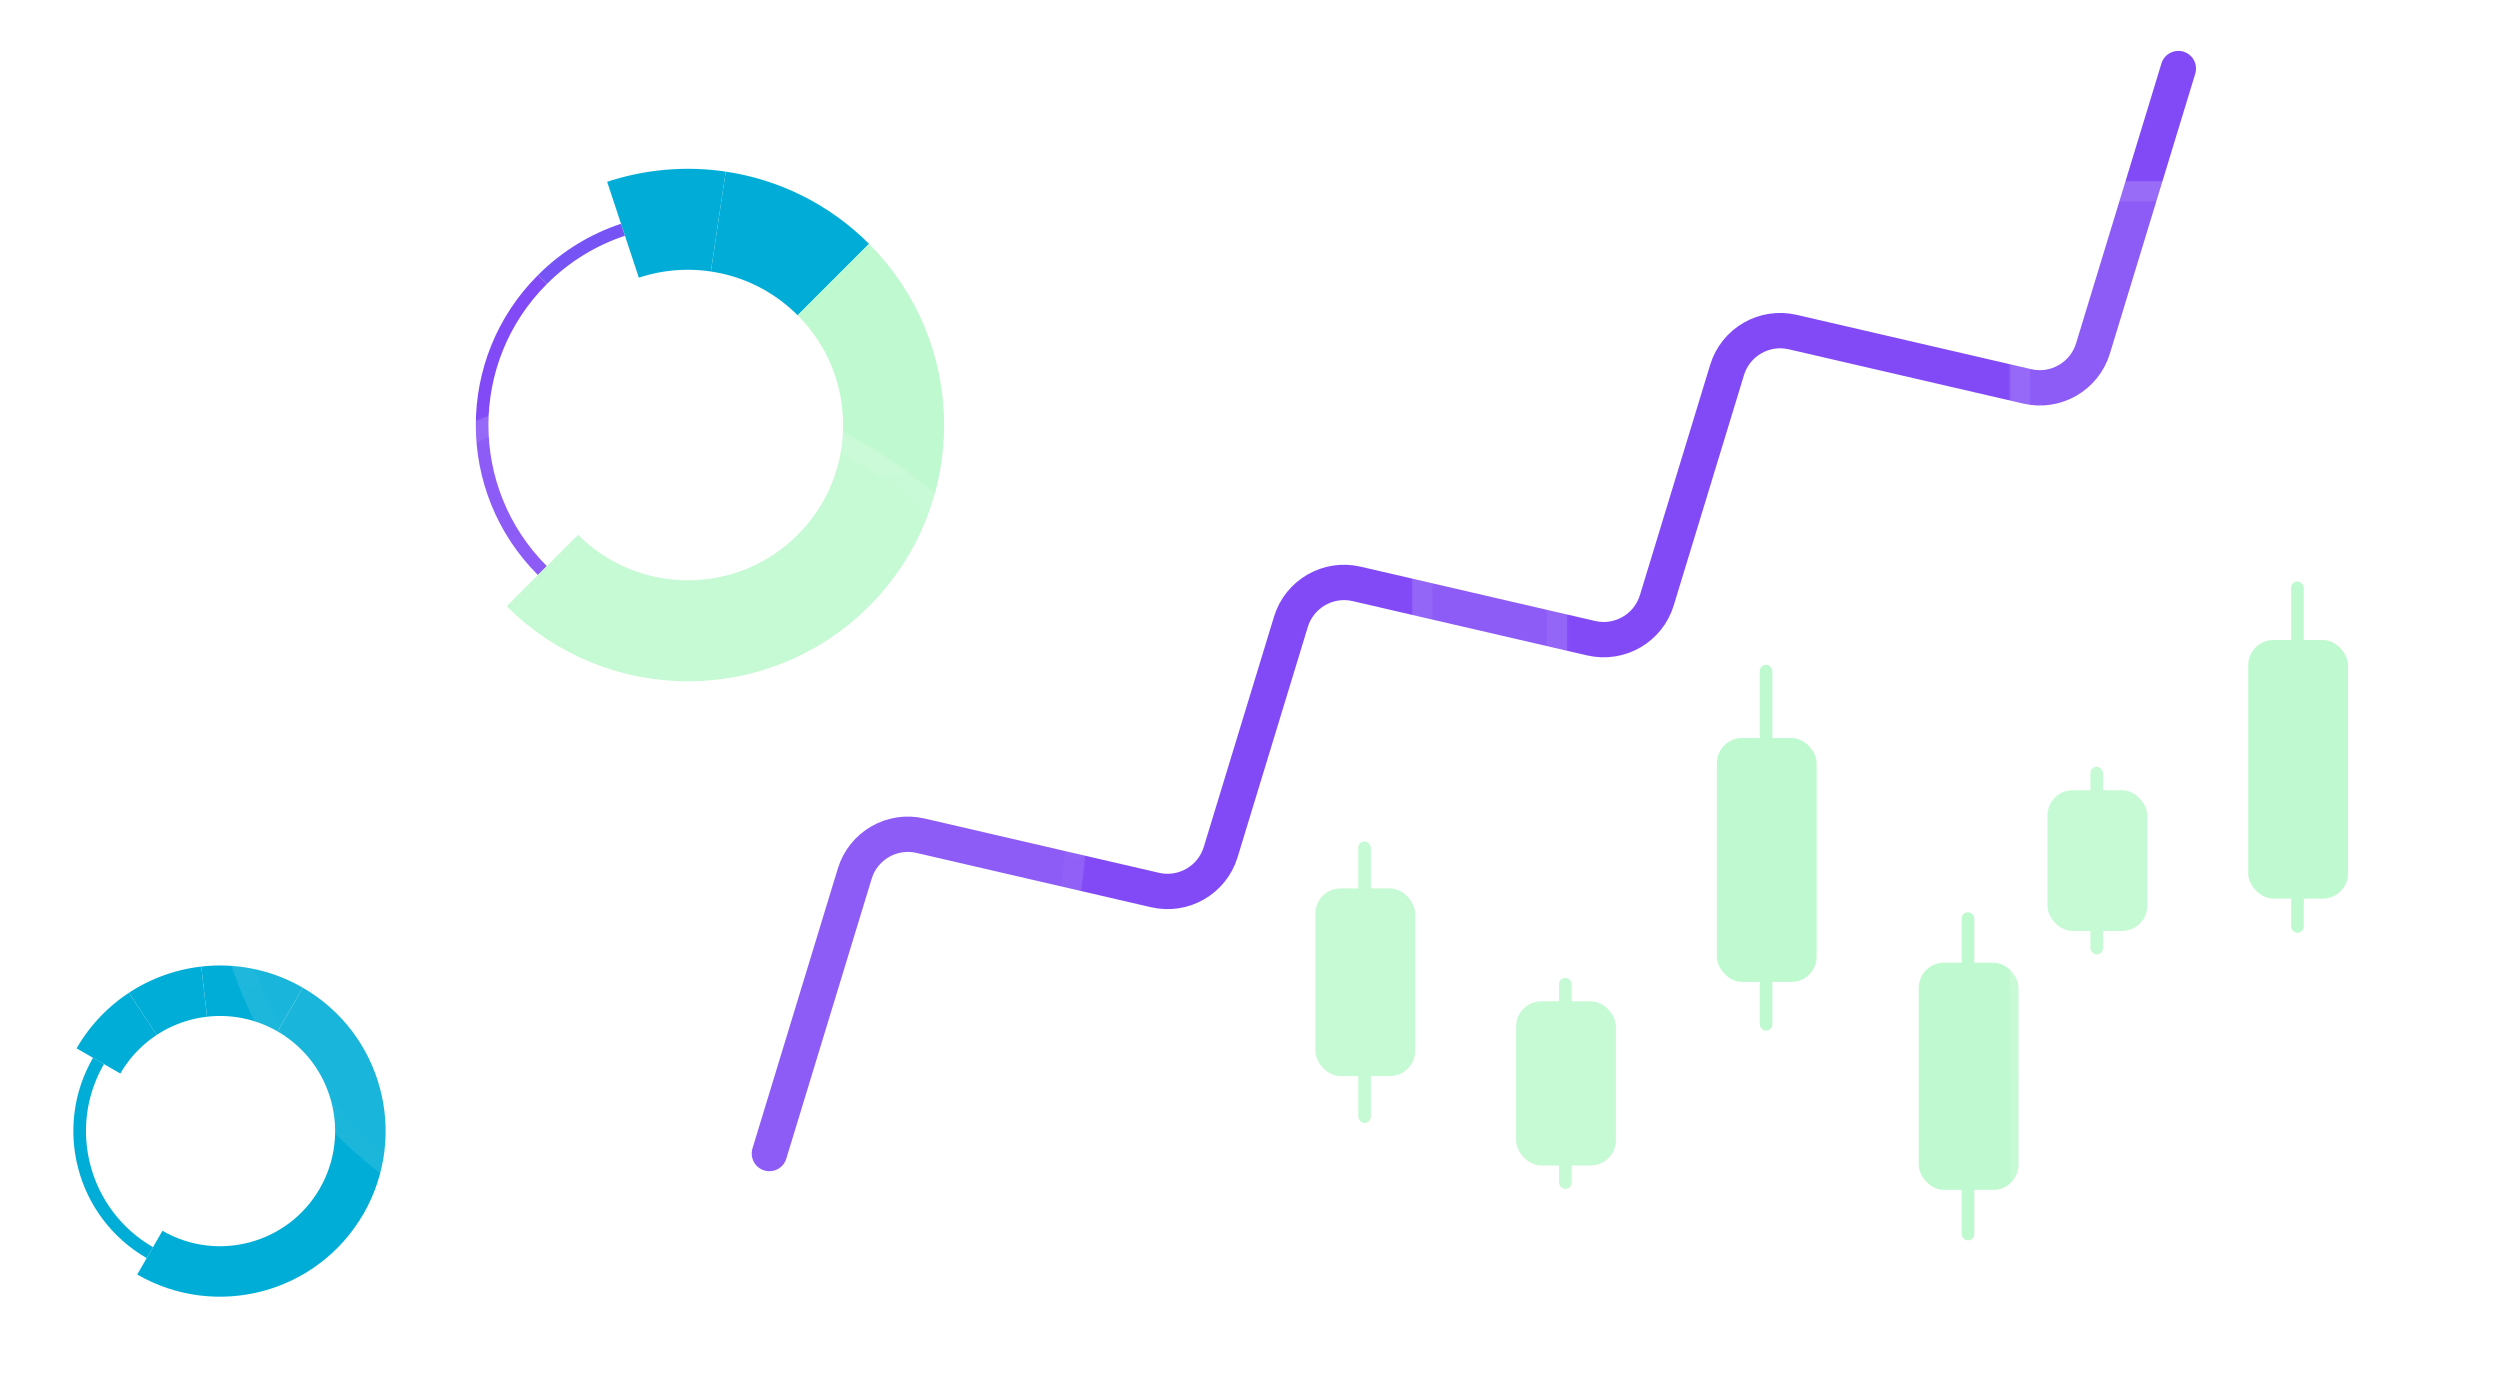 <svg width="901" height="503" fill="none" xmlns="http://www.w3.org/2000/svg"><g filter="url(#filter0_d_309_883)"><path d="M54.007 451.455c-24.192-13.967-32.48-44.9-18.513-69.092" stroke="#00ADD7" stroke-width="4.549"/></g><g filter="url(#filter1_d_309_883)"><path d="M35.494 382.363a50.376 50.376 0 0115.974-16.959" stroke="#00ADD7" stroke-width="18.197"/></g><g filter="url(#filter2_d_309_883)"><path d="M73.573 357.395a50.811 50.811 0 00-22.106 8.009" stroke="#00ADD7" stroke-width="18.197"/></g><g filter="url(#filter3_d_309_883)"><path d="M104.586 363.85a50.354 50.354 0 00-31.013-6.455" stroke="#00ADD7" stroke-width="18.197"/></g><g filter="url(#filter4_d_309_883)"><path d="M104.586 363.85c24.192 13.967 32.48 44.9 18.513 69.092-13.967 24.192-44.9 32.48-69.092 18.513" stroke="#00ADD7" stroke-width="18.197"/></g><g filter="url(#filter5_d_309_883)"><path d="M195.474 205.629c-28.959-28.959-28.959-75.911 0-104.87" stroke="#814AF6" stroke-width="4.549"/></g><g filter="url(#filter6_d_309_883)"><path d="M195.474 100.759c8.451-8.45 18.435-14.436 29.056-17.954" stroke="#7653F4" stroke-width="4.549"/></g><g filter="url(#filter7_d_309_883)"><path d="M258.873 79.85a74.478 74.478 0 00-34.343 2.955" stroke="#01ADD7" stroke-width="36.393"/></g><g filter="url(#filter8_d_309_883)"><path d="M300.344 100.76c-11.683-11.683-26.294-18.653-41.471-20.91" stroke="#01ADD7" stroke-width="36.393"/></g><g filter="url(#filter9_d_309_883)"><path d="M300.344 100.759c28.959 28.959 28.959 75.911 0 104.87-28.959 28.959-75.911 28.959-104.87 0" stroke="#BFF9CF" stroke-width="36.393"/></g><g filter="url(#filter10_d_309_883)" fill="#BFF9CF"><rect x="810.262" y="230.668" width="35.956" height="93.186" rx="9.098"/><rect x="825.729" y="209.569" width="4.549" height="126.593" rx="2.275"/><rect x="737.913" y="284.801" width="35.956" height="50.718" rx="9.098"/><rect x="753.38" y="276.348" width="4.549" height="67.624" rx="2.275"/><rect x="691.511" y="346.953" width="35.956" height="81.885" rx="9.098"/><rect x="706.979" y="328.757" width="4.549" height="118.278" rx="2.275"/><rect x="618.761" y="265.967" width="35.956" height="87.912" rx="9.098"/><rect x="634.229" y="239.594" width="4.549" height="131.867" rx="2.275"/><rect x="546.412" y="360.865" width="35.956" height="59.171" rx="9.098"/><rect x="561.879" y="352.412" width="4.549" height="76.077" rx="2.275"/><rect x="474.062" y="320.188" width="35.956" height="67.624" rx="9.098"/><rect x="489.529" y="303.282" width="4.549" height="101.436" rx="2.275"/></g><g filter="url(#filter11_d_309_883)"><path d="M277.288 415.733l30.771-100.887c3.07-10.065 13.41-16.035 23.661-13.661l84.548 19.578c10.252 2.374 20.591-3.595 23.661-13.66l25.319-83.01c3.07-10.065 13.409-16.035 23.661-13.661l84.548 19.579c10.251 2.374 20.591-3.596 23.661-13.661l25.318-83.01c3.07-10.065 13.41-16.035 23.661-13.661l84.548 19.579c10.252 2.374 20.591-3.596 23.661-13.661L785.078 24.71" stroke="#814AF6" stroke-width="12.738" stroke-linecap="round"/></g><g filter="url(#filter12_biii_309_883)"><mask id="a" fill="#fff"><path fill-rule="evenodd" clip-rule="evenodd" d="M724.372 58c-10.05 0-18.197 8.147-18.197 18.197 0 10.05 8.147 18.196 18.197 18.196v317.94c0 20.1 16.293 36.394 36.393 36.394 20.099 0 36.393-16.294 36.393-36.394V94.393c10.05 0 18.197-8.147 18.197-18.196 0-10.05-8.147-18.197-18.197-18.197h-72.786z"/></mask><path fill-rule="evenodd" clip-rule="evenodd" d="M724.372 58c-10.05 0-18.197 8.147-18.197 18.197 0 10.05 8.147 18.196 18.197 18.196v317.94c0 20.1 16.293 36.394 36.393 36.394 20.099 0 36.393-16.294 36.393-36.394V94.393c10.05 0 18.197-8.147 18.197-18.196 0-10.05-8.147-18.197-18.197-18.197h-72.786z" fill="#fff" fill-opacity=".1"/><path d="M724.372 94.393h7.278v-7.278h-7.278v7.278zm0 317.94h-7.279 7.279zm72.786 0h-7.279 7.279zm0-317.94v-7.278h-7.279v7.278h7.279zm-83.704-18.196c0-6.03 4.888-10.918 10.918-10.918V50.72c-14.07 0-25.476 11.406-25.476 25.476h14.558zm10.918 10.918c-6.03 0-10.918-4.889-10.918-10.918h-14.558c0 14.07 11.406 25.475 25.476 25.475V87.115zm7.278 325.218V94.393h-14.557v317.94h14.557zm29.115 29.115c-16.08 0-29.115-13.035-29.115-29.115h-14.557c0 24.12 19.553 43.672 43.672 43.672v-14.557zm29.114-29.115c0 16.08-13.035 29.115-29.114 29.115v14.557c24.119 0 43.672-19.552 43.672-43.672h-14.558zm0-317.94v317.94h14.558V94.393h-14.558zm18.197-18.196c0 6.03-4.888 10.918-10.918 10.918v14.557c14.07 0 25.475-11.406 25.475-25.475h-14.557zm-10.918-10.918c6.03 0 10.918 4.888 10.918 10.918h14.557c0-14.07-11.405-25.476-25.475-25.476V65.28zm-72.786 0h72.786V50.72h-72.786v14.56z" fill="url(#paint0_linear_309_883)" fill-opacity=".1" mask="url(#a)"/></g><g filter="url(#filter13_biii_309_883)"><mask id="b" fill="#fff"><path fill-rule="evenodd" clip-rule="evenodd" d="M499.857 58c-10.05 0-18.197 8.147-18.197 18.197 0 10.05 8.147 18.196 18.197 18.196h9.098v160.064c-5.783 3.93-10.861 9.25-14.735 15.96l-60.871 105.431c-18.699 32.389 4.675 72.875 42.074 72.875h121.742c37.399 0 60.774-40.486 42.074-72.874l-60.871-105.432c-3.617-6.266-8.284-11.319-13.595-15.161V94.393h7.87c10.05 0 18.197-8.147 18.197-18.196 0-10.05-8.147-18.197-18.197-18.197h-72.786z"/></mask><path fill-rule="evenodd" clip-rule="evenodd" d="M499.857 58c-10.05 0-18.197 8.147-18.197 18.197 0 10.05 8.147 18.196 18.197 18.196h9.098v160.064c-5.783 3.93-10.861 9.25-14.735 15.96l-60.871 105.431c-18.699 32.389 4.675 72.875 42.074 72.875h121.742c37.399 0 60.774-40.486 42.074-72.874l-60.871-105.432c-3.617-6.266-8.284-11.319-13.595-15.161V94.393h7.87c10.05 0 18.197-8.147 18.197-18.196 0-10.05-8.147-18.197-18.197-18.197h-72.786z" fill="#fff" fill-opacity=".1"/><path d="M508.955 94.393h7.279v-7.278h-7.279v7.278zm0 160.064l4.091 6.02 3.188-2.166v-3.854h-7.279zm-14.735 15.96l6.304 3.639-6.304-3.639zm-60.871 105.431l6.304 3.64-6.304-3.64zm205.89.001l-6.303 3.639 6.303-3.639zm-60.871-105.432l6.304-3.64-6.304 3.64zm-13.595-15.161h-7.279v3.718l3.013 2.18 4.266-5.898zm0-160.863v-7.278h-7.279v7.278h7.279zm-75.834-18.196c0-6.03 4.888-10.918 10.918-10.918V50.72c-14.07 0-25.476 11.406-25.476 25.476h14.558zm10.918 10.918c-6.03 0-10.918-4.889-10.918-10.918h-14.558c0 14.07 11.406 25.475 25.476 25.475V87.115zm9.098 0h-9.098v14.557h9.098V87.115zm-7.279 7.278v160.064h14.558V94.393h-14.558zm3.188 154.044c-6.682 4.541-12.52 10.672-16.947 18.34l12.607 7.279c3.321-5.751 7.639-10.26 12.522-13.579l-8.182-12.04zm-16.947 18.34l-60.871 105.432 12.607 7.279 60.871-105.432-12.607-7.279zm-60.871 105.432c-21.501 37.241 5.375 83.792 48.377 83.792v-14.557c-31.796 0-51.668-34.42-35.77-61.956l-12.607-7.279zm48.377 83.792h121.742v-14.557H475.423v14.557zm121.742 0c43.002 0 69.879-46.551 48.378-83.792l-12.607 7.279c15.898 27.536-3.975 61.956-35.771 61.956v14.557zm48.378-83.792l-60.871-105.432-12.607 7.279 60.871 105.432 12.607-7.279zm-60.871-105.432c-4.133-7.158-9.497-12.98-15.633-17.418l-8.532 11.795c4.485 3.244 8.456 7.53 11.558 12.902l12.607-7.279zm-12.621-11.521V94.393h-14.557v160.863h14.557zm.592-168.142h-7.87v14.558h7.87V87.115zm10.918-10.917c0 6.03-4.888 10.918-10.918 10.918v14.557c14.07 0 25.475-11.406 25.475-25.475h-14.557zm-10.918-10.918c6.03 0 10.918 4.888 10.918 10.918h14.557c0-14.07-11.405-25.476-25.475-25.476V65.28zm-72.786 0h72.786V50.72h-72.786v14.56z" fill="url(#paint1_linear_309_883)" fill-opacity=".1" mask="url(#b)"/></g><g filter="url(#filter14_biii_309_883)"><mask id="c" fill="#fff"><path fill-rule="evenodd" clip-rule="evenodd" d="M5.646 115.075c-7.266 7.266-7.266 19.047 0 26.313 7.264 7.265 19.042 7.266 26.309.004l66.266 66.266c-37.229 60.897-29.494 141.53 23.203 194.227 61.761 61.761 161.897 61.761 223.658 0 61.762-61.762 61.762-161.897 0-223.659-52.7-52.7-133.34-60.432-194.238-23.196L84.58 88.766l.004-.004c7.266-7.266 7.266-19.046 0-26.313-7.266-7.265-19.047-7.265-26.313 0L5.646 115.076z"/></mask><path fill-rule="evenodd" clip-rule="evenodd" d="M5.646 115.075c-7.266 7.266-7.266 19.047 0 26.313 7.264 7.265 19.042 7.266 26.309.004l66.266 66.266c-37.229 60.897-29.494 141.53 23.203 194.227 61.761 61.761 161.897 61.761 223.658 0 61.762-61.762 61.762-161.897 0-223.659-52.7-52.7-133.34-60.432-194.238-23.196L84.58 88.766l.004-.004c7.266-7.266 7.266-19.046 0-26.313-7.266-7.265-19.047-7.265-26.313 0L5.646 115.076z" fill="#fff" fill-opacity=".1"/><path d="M5.646 141.388l-5.147 5.147 5.147-5.147zm0-26.313l5.146 5.147-5.146-5.147zm26.308 26.317l5.147-5.147-5.145-5.146-5.147 5.144 5.145 5.149zm66.267 66.266l6.21 3.796 2.989-4.89-4.053-4.053-5.147 5.147zm23.203 194.227l5.146-5.147-5.146 5.147zm223.658-223.659l5.147-5.147-5.147 5.147zM150.844 155.03l-5.147 5.147 4.053 4.053 4.891-2.99-3.797-6.21zM84.58 88.766l-5.15-5.144-5.141 5.147 5.144 5.144 5.147-5.147zm.004-.004l-5.147-5.147-.002.003 5.149 5.144zm0-26.313l-5.147 5.147 5.147-5.147zm-26.313 0l5.147 5.147-5.147-5.147zm-47.479 73.792c-4.423-4.424-4.423-11.596 0-16.019L.5 109.928c-10.109 10.109-10.109 26.498 0 36.607l10.293-10.294zm16.017.002c-4.424 4.422-11.594 4.421-16.017-.002L.5 146.535c10.107 10.106 26.492 10.108 36.6.005l-10.29-10.297zm-.001 10.295l66.266 66.266 10.293-10.293-66.266-66.266-10.293 10.293zm65.202 57.323c-38.941 63.7-30.862 148.041 24.267 203.17l10.293-10.293c-50.264-50.265-57.654-127.189-22.139-185.284l-12.42-7.593zm24.267 203.17c64.604 64.604 169.348 64.604 233.952 0l-10.294-10.293c-58.919 58.919-154.446 58.919-213.365 0l-10.293 10.293zm233.952 0c64.604-64.604 64.604-169.348 0-233.952l-10.294 10.294c58.92 58.919 58.92 154.446 0 213.365l10.294 10.293zm0-233.952c-55.132-55.132-139.481-63.209-203.182-24.259l7.594 12.42c58.096-35.523 135.026-28.135 185.294 22.133l10.294-10.294zM155.99 149.883L89.727 83.619 79.433 93.913l66.264 66.264 10.293-10.294zM79.434 83.618l-.003.004L89.729 93.91l.004-.004-10.299-10.288zm.003-16.022c4.424 4.424 4.424 11.596 0 16.02l10.294 10.293c10.108-10.109 10.108-26.498 0-36.606L79.437 67.596zm-16.02 0c4.424-4.423 11.596-4.423 16.02 0l10.294-10.293c-10.109-10.109-26.498-10.109-36.607 0l10.294 10.293zm-52.625 52.626l52.626-52.626-10.294-10.293L.5 109.928l10.293 10.294z" fill="url(#paint2_linear_309_883)" fill-opacity=".1" mask="url(#c)"/></g><defs><filter id="filter0_d_309_883" x="6.516" y="361.308" width="68.546" height="112.035" filterUnits="userSpaceOnUse" color-interpolation-filters="sRGB"><feFlood flood-opacity="0" result="BackgroundImageFix"/><feColorMatrix in="SourceAlpha" values="0 0 0 0 0 0 0 0 0 0 0 0 0 0 0 0 0 0 127 0" result="hardAlpha"/><feOffset/><feGaussianBlur stdDeviation="9.959"/><feComposite in2="hardAlpha" operator="out"/><feColorMatrix values="0 0 0 0 0 0 0 0 0 0.678 0 0 0 0 0.843 0 0 0 1 0"/><feBlend in2="BackgroundImageFix" result="effect1_dropShadow_309_883"/><feBlend in="SourceGraphic" in2="effect1_dropShadow_309_883" result="shape"/></filter><filter id="filter1_d_309_883" x="7.696" y="337.885" width="68.688" height="68.946" filterUnits="userSpaceOnUse" color-interpolation-filters="sRGB"><feFlood flood-opacity="0" result="BackgroundImageFix"/><feColorMatrix in="SourceAlpha" values="0 0 0 0 0 0 0 0 0 0 0 0 0 0 0 0 0 0 127 0" result="hardAlpha"/><feOffset/><feGaussianBlur stdDeviation="9.959"/><feComposite in2="hardAlpha" operator="out"/><feColorMatrix values="0 0 0 0 0 0 0 0 0 0.678 0 0 0 0 0.843 0 0 0 1 0"/><feBlend in2="BackgroundImageFix" result="effect1_dropShadow_309_883"/><feBlend in="SourceGraphic" in2="effect1_dropShadow_309_883" result="shape"/></filter><filter id="filter2_d_309_883" x="26.55" y="328.438" width="67.977" height="64.486" filterUnits="userSpaceOnUse" color-interpolation-filters="sRGB"><feFlood flood-opacity="0" result="BackgroundImageFix"/><feColorMatrix in="SourceAlpha" values="0 0 0 0 0 0 0 0 0 0 0 0 0 0 0 0 0 0 127 0" result="hardAlpha"/><feOffset/><feGaussianBlur stdDeviation="9.959"/><feComposite in2="hardAlpha" operator="out"/><feColorMatrix values="0 0 0 0 0 0 0 0 0 0.678 0 0 0 0 0.843 0 0 0 1 0"/><feBlend in2="BackgroundImageFix" result="effect1_dropShadow_309_883"/><feBlend in="SourceGraphic" in2="effect1_dropShadow_309_883" result="shape"/></filter><filter id="filter3_d_309_883" x="52.618" y="328.049" width="76.435" height="63.598" filterUnits="userSpaceOnUse" color-interpolation-filters="sRGB"><feFlood flood-opacity="0" result="BackgroundImageFix"/><feColorMatrix in="SourceAlpha" values="0 0 0 0 0 0 0 0 0 0 0 0 0 0 0 0 0 0 127 0" result="hardAlpha"/><feOffset/><feGaussianBlur stdDeviation="9.959"/><feComposite in2="hardAlpha" operator="out"/><feColorMatrix values="0 0 0 0 0 0 0 0 0 0.678 0 0 0 0 0.843 0 0 0 1 0"/><feBlend in2="BackgroundImageFix" result="effect1_dropShadow_309_883"/><feBlend in="SourceGraphic" in2="effect1_dropShadow_309_883" result="shape"/></filter><filter id="filter4_d_309_883" x="29.54" y="336.052" width="129.362" height="151.205" filterUnits="userSpaceOnUse" color-interpolation-filters="sRGB"><feFlood flood-opacity="0" result="BackgroundImageFix"/><feColorMatrix in="SourceAlpha" values="0 0 0 0 0 0 0 0 0 0 0 0 0 0 0 0 0 0 127 0" result="hardAlpha"/><feOffset/><feGaussianBlur stdDeviation="9.959"/><feComposite in2="hardAlpha" operator="out"/><feColorMatrix values="0 0 0 0 0 0 0 0 0 0.678 0 0 0 0 0.843 0 0 0 1 0"/><feBlend in2="BackgroundImageFix" result="effect1_dropShadow_309_883"/><feBlend in="SourceGraphic" in2="effect1_dropShadow_309_883" result="shape"/></filter><filter id="filter5_d_309_883" x="144.185" y="71.856" width="80.192" height="162.676" filterUnits="userSpaceOnUse" color-interpolation-filters="sRGB"><feFlood flood-opacity="0" result="BackgroundImageFix"/><feColorMatrix in="SourceAlpha" values="0 0 0 0 0 0 0 0 0 0 0 0 0 0 0 0 0 0 127 0" result="hardAlpha"/><feOffset/><feGaussianBlur stdDeviation="13.647"/><feComposite in2="hardAlpha" operator="out"/><feColorMatrix values="0 0 0 0 0.506 0 0 0 0 0.29 0 0 0 0 0.965 0 0 0 1 0"/><feBlend in2="BackgroundImageFix" result="effect1_dropShadow_309_883"/><feBlend in="SourceGraphic" in2="effect1_dropShadow_309_883" result="shape"/></filter><filter id="filter6_d_309_883" x="166.571" y="53.351" width="85.969" height="76.312" filterUnits="userSpaceOnUse" color-interpolation-filters="sRGB"><feFlood flood-opacity="0" result="BackgroundImageFix"/><feColorMatrix in="SourceAlpha" values="0 0 0 0 0 0 0 0 0 0 0 0 0 0 0 0 0 0 127 0" result="hardAlpha"/><feOffset/><feGaussianBlur stdDeviation="13.647"/><feComposite in2="hardAlpha" operator="out"/><feColorMatrix values="0 0 0 0 0.506 0 0 0 0 0.29 0 0 0 0 0.961 0 0 0 1 0"/><feBlend in2="BackgroundImageFix" result="effect1_dropShadow_309_883"/><feBlend in="SourceGraphic" in2="effect1_dropShadow_309_883" result="shape"/></filter><filter id="filter7_d_309_883" x="191.513" y="33.549" width="97.331" height="93.825" filterUnits="userSpaceOnUse" color-interpolation-filters="sRGB"><feFlood flood-opacity="0" result="BackgroundImageFix"/><feColorMatrix in="SourceAlpha" values="0 0 0 0 0 0 0 0 0 0 0 0 0 0 0 0 0 0 127 0" result="hardAlpha"/><feOffset/><feGaussianBlur stdDeviation="13.647"/><feComposite in2="hardAlpha" operator="out"/><feColorMatrix values="0 0 0 0 0.004 0 0 0 0 0.678 0 0 0 0 0.843 0 0 0 1 0"/><feBlend in2="BackgroundImageFix" result="effect1_dropShadow_309_883"/><feBlend in="SourceGraphic" in2="effect1_dropShadow_309_883" result="shape"/></filter><filter id="filter8_d_309_883" x="228.902" y="34.557" width="111.603" height="106.364" filterUnits="userSpaceOnUse" color-interpolation-filters="sRGB"><feFlood flood-opacity="0" result="BackgroundImageFix"/><feColorMatrix in="SourceAlpha" values="0 0 0 0 0 0 0 0 0 0 0 0 0 0 0 0 0 0 127 0" result="hardAlpha"/><feOffset/><feGaussianBlur stdDeviation="13.647"/><feComposite in2="hardAlpha" operator="out"/><feColorMatrix values="0 0 0 0 0 0 0 0 0 0.678 0 0 0 0 0.843 0 0 0 1 0"/><feBlend in2="BackgroundImageFix" result="effect1_dropShadow_309_883"/><feBlend in="SourceGraphic" in2="effect1_dropShadow_309_883" result="shape"/></filter><filter id="filter9_d_309_883" x="155.312" y="60.598" width="212.242" height="212.242" filterUnits="userSpaceOnUse" color-interpolation-filters="sRGB"><feFlood flood-opacity="0" result="BackgroundImageFix"/><feColorMatrix in="SourceAlpha" values="0 0 0 0 0 0 0 0 0 0 0 0 0 0 0 0 0 0 127 0" result="hardAlpha"/><feOffset/><feGaussianBlur stdDeviation="13.647"/><feComposite in2="hardAlpha" operator="out"/><feColorMatrix values="0 0 0 0 0.749 0 0 0 0 0.976 0 0 0 0 0.812 0 0 0 1 0"/><feBlend in2="BackgroundImageFix" result="effect1_dropShadow_309_883"/><feBlend in="SourceGraphic" in2="effect1_dropShadow_309_883" result="shape"/></filter><filter id="filter10_d_309_883" x="430.754" y="166.261" width="458.773" height="324.081" filterUnits="userSpaceOnUse" color-interpolation-filters="sRGB"><feFlood flood-opacity="0" result="BackgroundImageFix"/><feColorMatrix in="SourceAlpha" values="0 0 0 0 0 0 0 0 0 0 0 0 0 0 0 0 0 0 127 0" result="hardAlpha"/><feOffset/><feGaussianBlur stdDeviation="21.654"/><feComposite in2="hardAlpha" operator="out"/><feColorMatrix values="0 0 0 0 0.749 0 0 0 0 0.976 0 0 0 0 0.812 0 0 0 1 0"/><feBlend in2="BackgroundImageFix" result="effect1_dropShadow_309_883"/><feBlend in="SourceGraphic" in2="effect1_dropShadow_309_883" result="shape"/></filter><filter id="filter11_d_309_883" x="252.721" y=".143" width="556.924" height="440.157" filterUnits="userSpaceOnUse" color-interpolation-filters="sRGB"><feFlood flood-opacity="0" result="BackgroundImageFix"/><feColorMatrix in="SourceAlpha" values="0 0 0 0 0 0 0 0 0 0 0 0 0 0 0 0 0 0 127 0" result="hardAlpha"/><feOffset/><feGaussianBlur stdDeviation="9.098"/><feComposite in2="hardAlpha" operator="out"/><feColorMatrix values="0 0 0 0 0.506 0 0 0 0 0.29 0 0 0 0 0.965 0 0 0 1 0"/><feBlend in2="BackgroundImageFix" result="effect1_dropShadow_309_883"/><feBlend in="SourceGraphic" in2="effect1_dropShadow_309_883" result="shape"/></filter><filter id="filter12_biii_309_883" x="678.88" y="30.705" width="163.769" height="445.316" filterUnits="userSpaceOnUse" color-interpolation-filters="sRGB"><feFlood flood-opacity="0" result="BackgroundImageFix"/><feGaussianBlur in="BackgroundImage" stdDeviation="13.647"/><feComposite in2="SourceAlpha" operator="in" result="effect1_backgroundBlur_309_883"/><feBlend in="SourceGraphic" in2="effect1_backgroundBlur_309_883" result="shape"/><feColorMatrix in="SourceAlpha" values="0 0 0 0 0 0 0 0 0 0 0 0 0 0 0 0 0 0 127 0" result="hardAlpha"/><feOffset dy="2.729"/><feGaussianBlur stdDeviation="1.365"/><feComposite in2="hardAlpha" operator="arithmetic" k2="-1" k3="1"/><feColorMatrix values="0 0 0 0 1 0 0 0 0 1 0 0 0 0 1 0 0 0 0.08 0"/><feBlend in2="shape" result="effect2_innerShadow_309_883"/><feColorMatrix in="SourceAlpha" values="0 0 0 0 0 0 0 0 0 0 0 0 0 0 0 0 0 0 127 0" result="hardAlpha"/><feOffset dy="3.639"/><feGaussianBlur stdDeviation="1.82"/><feComposite in2="hardAlpha" operator="arithmetic" k2="-1" k3="1"/><feColorMatrix values="0 0 0 0 1 0 0 0 0 1 0 0 0 0 1 0 0 0 0.1 0"/><feBlend in2="effect2_innerShadow_309_883" result="effect3_innerShadow_309_883"/><feColorMatrix in="SourceAlpha" values="0 0 0 0 0 0 0 0 0 0 0 0 0 0 0 0 0 0 127 0" result="hardAlpha"/><feOffset dy=".91"/><feGaussianBlur stdDeviation=".455"/><feComposite in2="hardAlpha" operator="arithmetic" k2="-1" k3="1"/><feColorMatrix values="0 0 0 0 1 0 0 0 0 1 0 0 0 0 1 0 0 0 0.15 0"/><feBlend in2="effect3_innerShadow_309_883" result="effect4_innerShadow_309_883"/></filter><filter id="filter13_biii_309_883" x="399.473" y="30.705" width="273.642" height="445.312" filterUnits="userSpaceOnUse" color-interpolation-filters="sRGB"><feFlood flood-opacity="0" result="BackgroundImageFix"/><feGaussianBlur in="BackgroundImage" stdDeviation="13.647"/><feComposite in2="SourceAlpha" operator="in" result="effect1_backgroundBlur_309_883"/><feBlend in="SourceGraphic" in2="effect1_backgroundBlur_309_883" result="shape"/><feColorMatrix in="SourceAlpha" values="0 0 0 0 0 0 0 0 0 0 0 0 0 0 0 0 0 0 127 0" result="hardAlpha"/><feOffset dy="2.729"/><feGaussianBlur stdDeviation="1.365"/><feComposite in2="hardAlpha" operator="arithmetic" k2="-1" k3="1"/><feColorMatrix values="0 0 0 0 1 0 0 0 0 1 0 0 0 0 1 0 0 0 0.08 0"/><feBlend in2="shape" result="effect2_innerShadow_309_883"/><feColorMatrix in="SourceAlpha" values="0 0 0 0 0 0 0 0 0 0 0 0 0 0 0 0 0 0 127 0" result="hardAlpha"/><feOffset dy="3.639"/><feGaussianBlur stdDeviation="1.82"/><feComposite in2="hardAlpha" operator="arithmetic" k2="-1" k3="1"/><feColorMatrix values="0 0 0 0 1 0 0 0 0 1 0 0 0 0 1 0 0 0 0.1 0"/><feBlend in2="effect2_innerShadow_309_883" result="effect3_innerShadow_309_883"/><feColorMatrix in="SourceAlpha" values="0 0 0 0 0 0 0 0 0 0 0 0 0 0 0 0 0 0 127 0" result="hardAlpha"/><feOffset dy=".91"/><feGaussianBlur stdDeviation=".455"/><feComposite in2="hardAlpha" operator="arithmetic" k2="-1" k3="1"/><feColorMatrix values="0 0 0 0 1 0 0 0 0 1 0 0 0 0 1 0 0 0 0.15 0"/><feBlend in2="effect3_innerShadow_309_883" result="effect4_innerShadow_309_883"/></filter><filter id="filter14_biii_309_883" x="-27.099" y="29.705" width="445.797" height="445.796" filterUnits="userSpaceOnUse" color-interpolation-filters="sRGB"><feFlood flood-opacity="0" result="BackgroundImageFix"/><feGaussianBlur in="BackgroundImage" stdDeviation="13.647"/><feComposite in2="SourceAlpha" operator="in" result="effect1_backgroundBlur_309_883"/><feBlend in="SourceGraphic" in2="effect1_backgroundBlur_309_883" result="shape"/><feColorMatrix in="SourceAlpha" values="0 0 0 0 0 0 0 0 0 0 0 0 0 0 0 0 0 0 127 0" result="hardAlpha"/><feOffset dy="2.729"/><feGaussianBlur stdDeviation="1.365"/><feComposite in2="hardAlpha" operator="arithmetic" k2="-1" k3="1"/><feColorMatrix values="0 0 0 0 1 0 0 0 0 1 0 0 0 0 1 0 0 0 0.08 0"/><feBlend in2="shape" result="effect2_innerShadow_309_883"/><feColorMatrix in="SourceAlpha" values="0 0 0 0 0 0 0 0 0 0 0 0 0 0 0 0 0 0 127 0" result="hardAlpha"/><feOffset dy="3.639"/><feGaussianBlur stdDeviation="1.82"/><feComposite in2="hardAlpha" operator="arithmetic" k2="-1" k3="1"/><feColorMatrix values="0 0 0 0 1 0 0 0 0 1 0 0 0 0 1 0 0 0 0.1 0"/><feBlend in2="effect2_innerShadow_309_883" result="effect3_innerShadow_309_883"/><feColorMatrix in="SourceAlpha" values="0 0 0 0 0 0 0 0 0 0 0 0 0 0 0 0 0 0 127 0" result="hardAlpha"/><feOffset dy=".91"/><feGaussianBlur stdDeviation=".455"/><feComposite in2="hardAlpha" operator="arithmetic" k2="-1" k3="1"/><feColorMatrix values="0 0 0 0 1 0 0 0 0 1 0 0 0 0 1 0 0 0 0.15 0"/><feBlend in2="effect3_innerShadow_309_883" result="effect4_innerShadow_309_883"/></filter><linearGradient id="paint0_linear_309_883" x1="761.993" y1="58" x2="761.993" y2="448.727" gradientUnits="userSpaceOnUse"><stop stop-color="#fff"/><stop offset="1" stop-color="#fff" stop-opacity="0"/></linearGradient><linearGradient id="paint1_linear_309_883" x1="536.294" y1="58" x2="536.294" y2="448.722" gradientUnits="userSpaceOnUse"><stop stop-color="#fff"/><stop offset="1" stop-color="#fff" stop-opacity="0"/></linearGradient><linearGradient id="paint2_linear_309_883" x1="195.8" y1="57" x2="195.8" y2="448.206" gradientUnits="userSpaceOnUse"><stop stop-color="#fff"/><stop offset="1" stop-color="#fff" stop-opacity="0"/></linearGradient></defs></svg>
